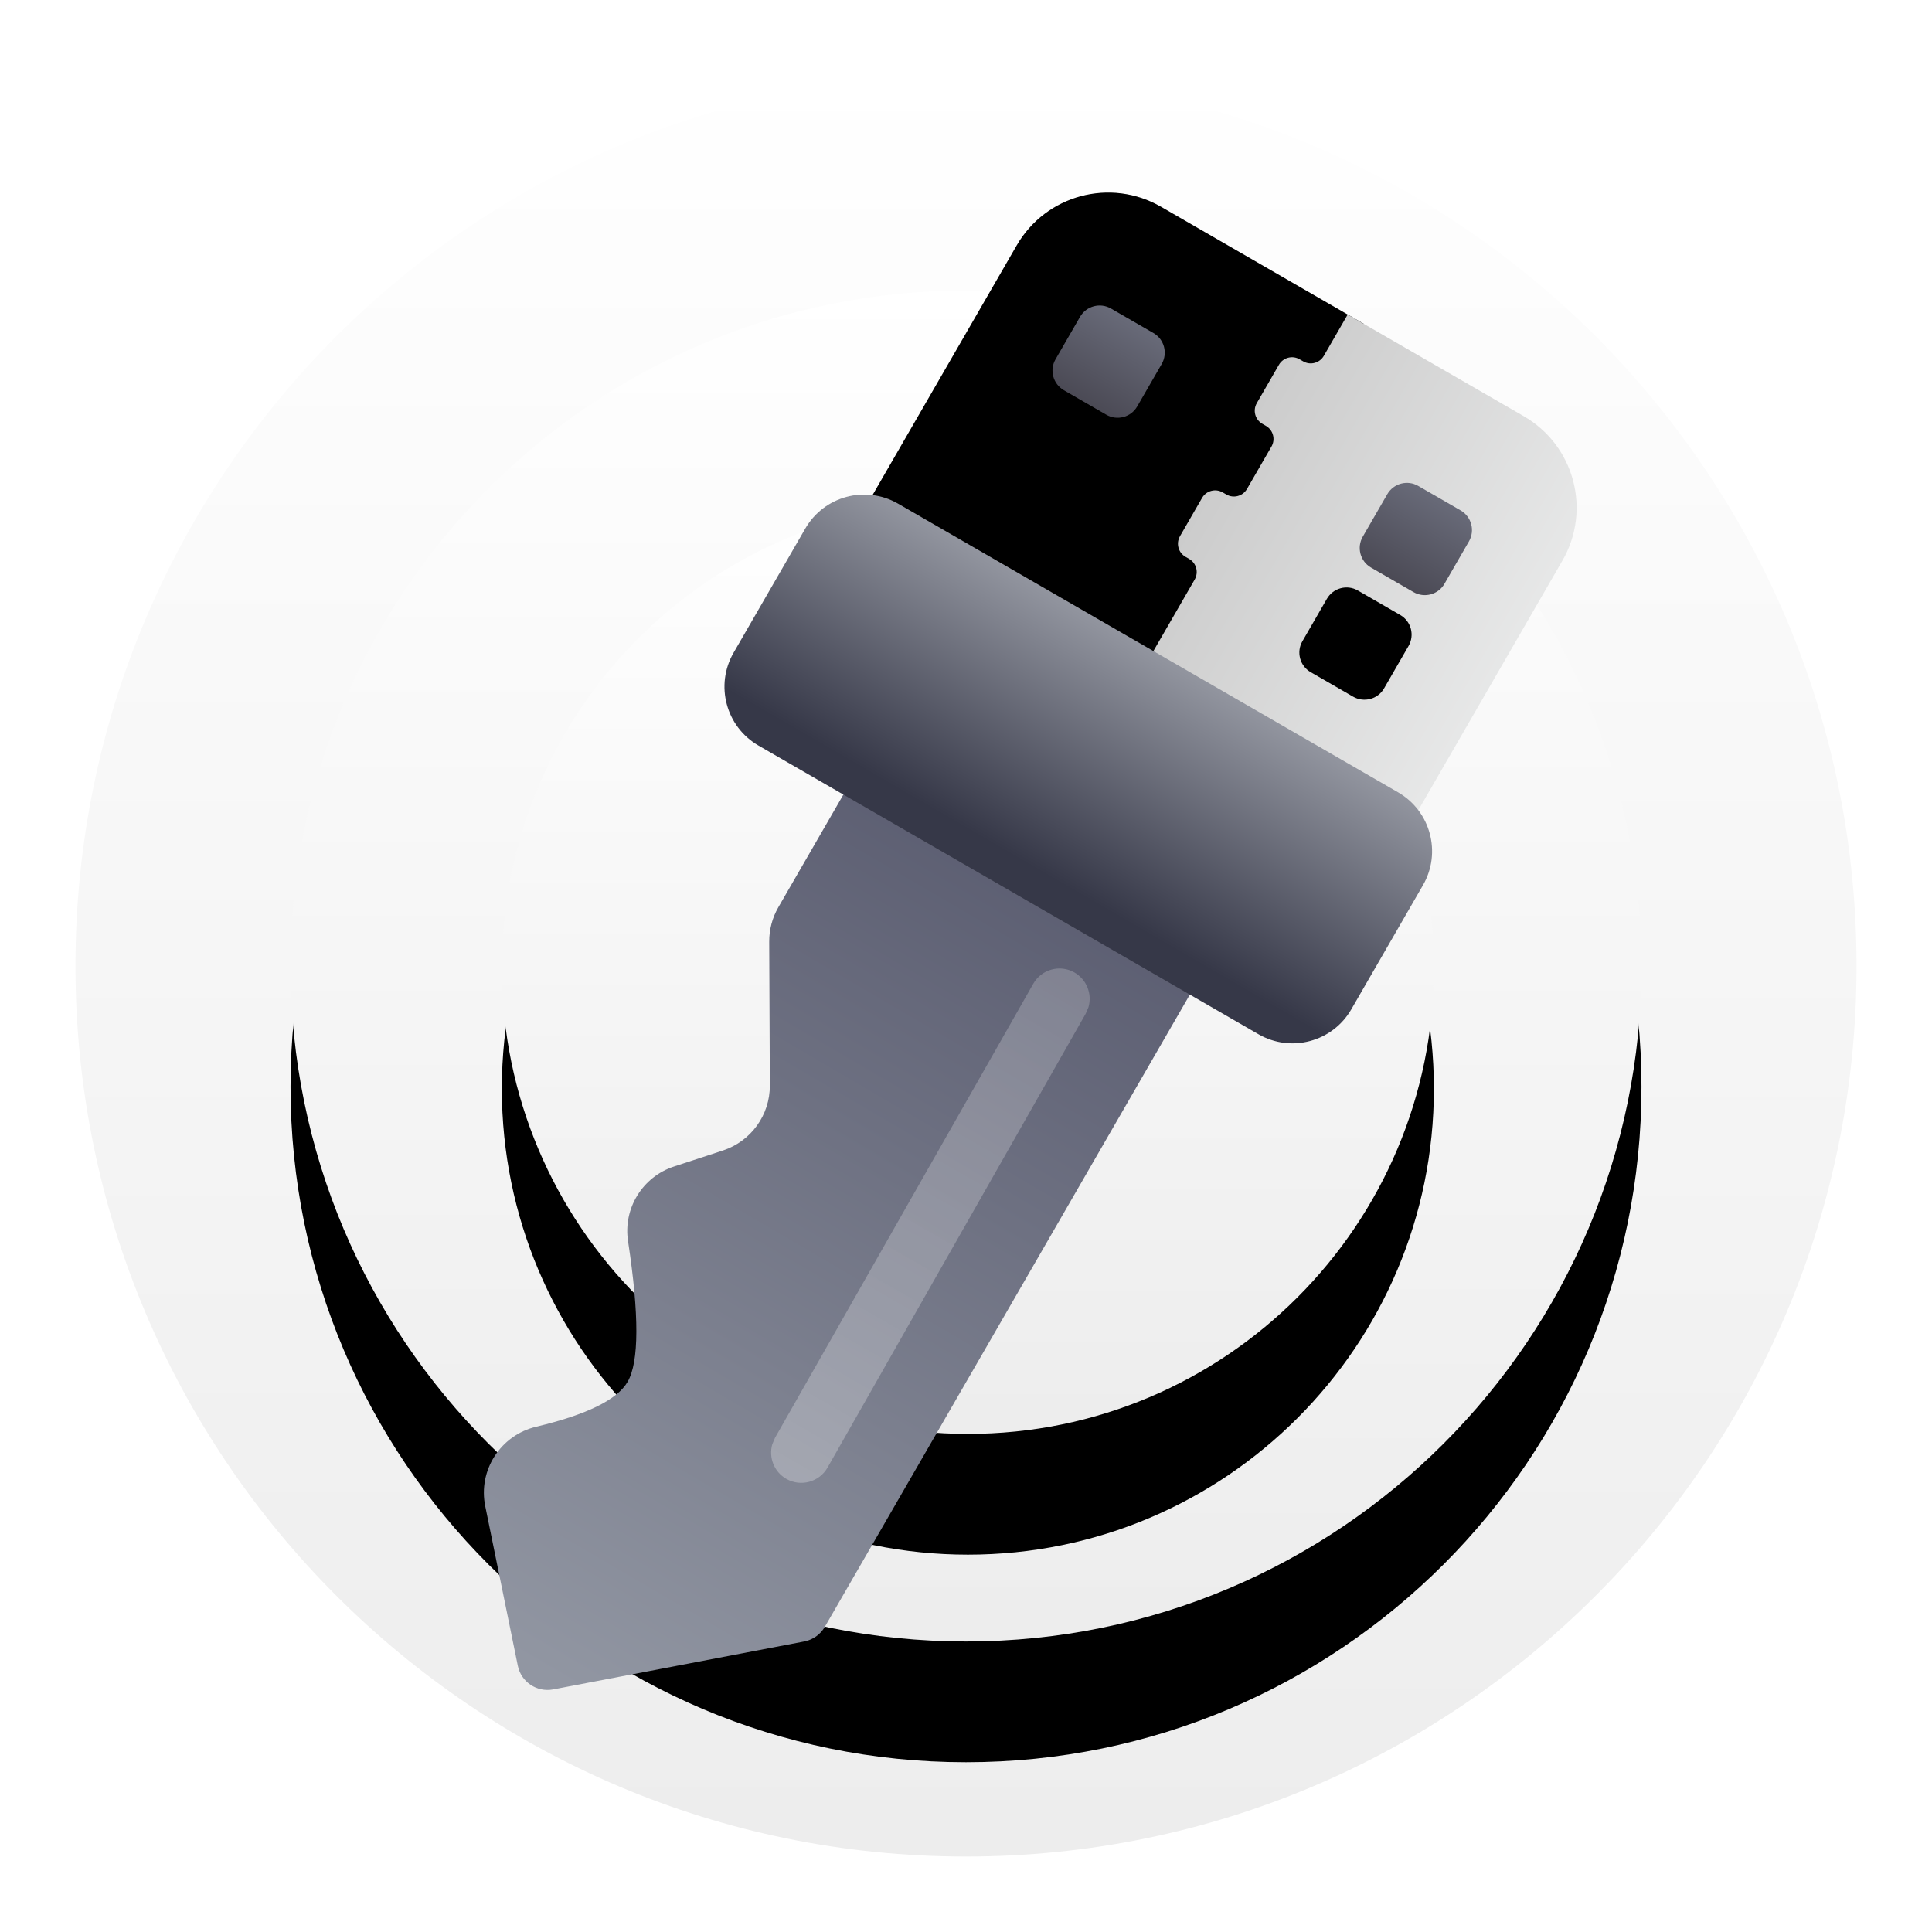 <svg xmlns="http://www.w3.org/2000/svg" xmlns:xlink="http://www.w3.org/1999/xlink" width="16" height="16" viewBox="0 0 16 16">
  <defs>
    <linearGradient id="快速激活（ukey）-16px-a" x1="50%" x2="50%" y1="0%" y2="98.139%">
      <stop offset="0%" stop-color="#FFF"/>
      <stop offset="100%" stop-color="#EDEDED"/>
    </linearGradient>
    <path id="快速激活（ukey）-16px-c" d="M7.375,1.781 C10.464,1.781 12.969,4.286 12.969,7.375 C12.969,10.464 10.464,12.969 7.375,12.969 C4.286,12.969 1.781,10.464 1.781,7.375 C1.781,4.286 4.286,1.781 7.375,1.781 Z"/>
    <filter id="快速激活（ukey）-16px-b" width="162.6%" height="162.6%" x="-31.3%" y="-22.3%" filterUnits="objectBoundingBox">
      <feOffset dy="1" in="SourceAlpha" result="shadowOffsetOuter1"/>
      <feGaussianBlur in="shadowOffsetOuter1" result="shadowBlurOuter1" stdDeviation="1"/>
      <feColorMatrix in="shadowBlurOuter1" values="0 0 0 0 0   0 0 0 0 0   0 0 0 0 0  0 0 0 0.102 0"/>
    </filter>
    <path id="快速激活（ukey）-16px-e" d="M7.391,3.531 C9.522,3.531 11.25,5.259 11.25,7.391 C11.25,9.522 9.522,11.25 7.391,11.25 C5.259,11.25 3.531,9.522 3.531,7.391 C3.531,5.259 5.259,3.531 7.391,3.531 Z"/>
    <filter id="快速激活（ukey）-16px-d" width="190.7%" height="190.7%" x="-45.3%" y="-32.4%" filterUnits="objectBoundingBox">
      <feOffset dy="1" in="SourceAlpha" result="shadowOffsetOuter1"/>
      <feGaussianBlur in="shadowOffsetOuter1" result="shadowBlurOuter1" stdDeviation="1"/>
      <feColorMatrix in="shadowBlurOuter1" values="0 0 0 0 0   0 0 0 0 0   0 0 0 0 0  0 0 0 0.102 0"/>
    </filter>
    <linearGradient id="快速激活（ukey）-16px-f" x1="100%" x2="0%" y1="64.916%" y2="64.916%">
      <stop offset="0%" stop-color="#EFEFF0"/>
      <stop offset="100%" stop-color="#CCCCCB"/>
    </linearGradient>
    <path id="快速激活（ukey）-16px-g" d="M1.238,0.03 L3.176,0.03 L3.176,3.873 L0.363,3.873 L0.363,0.905 C0.363,0.421 0.755,0.03 1.238,0.03 Z"/>
    <filter id="快速激活（ukey）-16px-h" width="100%" height="100%" x="0%" y="0%" filterUnits="objectBoundingBox">
      <feOffset in="SourceAlpha" result="shadowOffsetInner1"/>
      <feComposite in="shadowOffsetInner1" in2="SourceAlpha" k2="-1" k3="1" operator="arithmetic" result="shadowInnerInner1"/>
      <feColorMatrix in="shadowInnerInner1" values="0 0 0 0 0   0 0 0 0 0   0 0 0 0 0  0 0 0 0.079 0"/>
    </filter>
    <linearGradient id="快速激活（ukey）-16px-i" x1="132.739%" x2="0%" y1="50%" y2="50%">
      <stop offset="0%" stop-color="#EFF0F0"/>
      <stop offset="100%" stop-color="#CCC"/>
    </linearGradient>
    <linearGradient id="快速激活（ukey）-16px-j" x1="50%" x2="50%" y1="-30.059%" y2="100%">
      <stop offset="2.344%" stop-color="#707382"/>
      <stop offset="99.787%" stop-color="#4B4A55"/>
    </linearGradient>
    <path id="快速激活（ukey）-16px-k" d="M4.238,0.967 L4.644,0.967 C4.748,0.967 4.832,1.051 4.832,1.155 L4.832,1.561 C4.832,1.664 4.748,1.748 4.644,1.748 L4.238,1.748 C4.135,1.748 4.051,1.664 4.051,1.561 L4.051,1.155 C4.051,1.051 4.135,0.967 4.238,0.967 Z"/>
    <filter id="快速激活（ukey）-16px-l" width="278.1%" height="278.1%" x="-89.1%" y="-89.1%" filterUnits="objectBoundingBox">
      <feGaussianBlur in="SourceAlpha" result="shadowBlurInner1" stdDeviation=".5"/>
      <feOffset dy="1" in="shadowBlurInner1" result="shadowOffsetInner1"/>
      <feComposite in="shadowOffsetInner1" in2="SourceAlpha" k2="-1" k3="1" operator="arithmetic" result="shadowInnerInner1"/>
      <feColorMatrix in="shadowInnerInner1" values="0 0 0 0 0   0 0 0 0 0   0 0 0 0 0  0 0 0 0.194 0"/>
    </filter>
    <path id="快速激活（ukey）-16px-m" d="M1.301,0.967 L1.707,0.967 C1.81,0.967 1.894,1.051 1.894,1.155 L1.894,1.561 C1.894,1.664 1.81,1.748 1.707,1.748 L1.301,1.748 C1.197,1.748 1.113,1.664 1.113,1.561 L1.113,1.155 C1.113,1.051 1.197,0.967 1.301,0.967 Z"/>
    <filter id="快速激活（ukey）-16px-n" width="278.1%" height="278.1%" x="-89.1%" y="-89.1%" filterUnits="objectBoundingBox">
      <feGaussianBlur in="SourceAlpha" result="shadowBlurInner1" stdDeviation=".5"/>
      <feOffset dy="1" in="shadowBlurInner1" result="shadowOffsetInner1"/>
      <feComposite in="shadowOffsetInner1" in2="SourceAlpha" k2="-1" k3="1" operator="arithmetic" result="shadowInnerInner1"/>
      <feColorMatrix in="shadowInnerInner1" values="0 0 0 0 0   0 0 0 0 0   0 0 0 0 0  0 0 0 0.194 0"/>
    </filter>
    <linearGradient id="快速激活（ukey）-16px-o" x1="43.066%" x2="43.066%" y1="4.482%" y2="97.913%">
      <stop offset="0%" stop-color="#595B6F"/>
      <stop offset="100%" stop-color="#9196A2"/>
    </linearGradient>
    <linearGradient id="快速激活（ukey）-16px-p" x1="50%" x2="50%" y1="0%" y2="100%">
      <stop offset="0%" stop-color="#FFF" stop-opacity=".206"/>
      <stop offset="100%" stop-color="#FFF" stop-opacity=".275"/>
    </linearGradient>
    <linearGradient id="快速激活（ukey）-16px-q" x1="50%" x2="50%" y1="0%" y2="88.619%">
      <stop offset="0%" stop-color="#92959F"/>
      <stop offset="100%" stop-color="#363848"/>
    </linearGradient>
  </defs>
  <g fill="none" fill-rule="evenodd">
    <g transform="translate(.625 .625)">
      <path fill="url(#快速激活（ukey）-16px-a)" d="M7.375,0 C11.448,0 14.75,3.302 14.75,7.375 C14.75,11.448 11.448,14.75 7.375,14.75 C3.302,14.75 0,11.448 0,7.375 C0,3.302 3.302,0 7.375,0 Z"/>
      <use fill="#000" filter="url(#快速激活（ukey）-16px-b)" xlink:href="#快速激活（ukey）-16px-c"/>
      <use fill="url(#快速激活（ukey）-16px-a)" xlink:href="#快速激活（ukey）-16px-c"/>
      <use fill="#000" filter="url(#快速激活（ukey）-16px-d)" xlink:href="#快速激活（ukey）-16px-e"/>
      <use fill="url(#快速激活（ukey）-16px-a)" xlink:href="#快速激活（ukey）-16px-e"/>
    </g>
    <g transform="rotate(30 2.287 16.503)">
      <g fill-rule="nonzero">
        <use fill="url(#快速激活（ukey）-16px-f)" xlink:href="#快速激活（ukey）-16px-g"/>
        <use fill="#000" filter="url(#快速激活（ukey）-16px-h)" xlink:href="#快速激活（ukey）-16px-g"/>
      </g>
      <path fill="url(#快速激活（ukey）-16px-i)" fill-rule="nonzero" d="M3.023,0.03 L4.707,0.03 C5.19,0.03 5.582,0.421 5.582,0.905 L5.582,3.873 L3.023,3.873 L3.023,2.564 C3.023,2.495 2.967,2.439 2.898,2.439 L2.863,2.439 C2.794,2.439 2.738,2.383 2.738,2.314 L2.738,1.948 C2.738,1.879 2.794,1.823 2.863,1.823 L2.898,1.823 C2.967,1.823 3.023,1.767 3.023,1.698 L3.023,1.292 C3.023,1.223 2.967,1.167 2.898,1.167 L2.863,1.167 C2.794,1.167 2.738,1.111 2.738,1.042 L2.738,0.675 C2.738,0.606 2.794,0.55 2.863,0.55 L2.898,0.55 C2.967,0.55 3.023,0.494 3.023,0.425 L3.023,0.03 Z"/>
      <g fill-rule="nonzero">
        <use fill="url(#快速激活（ukey）-16px-j)" xlink:href="#快速激活（ukey）-16px-k"/>
        <use fill="#000" filter="url(#快速激活（ukey）-16px-l)" xlink:href="#快速激活（ukey）-16px-k"/>
      </g>
      <g fill-rule="nonzero">
        <use fill="url(#快速激活（ukey）-16px-j)" xlink:href="#快速激活（ukey）-16px-m"/>
        <use fill="#000" filter="url(#快速激活（ukey）-16px-n)" xlink:href="#快速激活（ukey）-16px-m"/>
      </g>
      <path fill="url(#快速激活（ukey）-16px-o)" fill-rule="nonzero" d="M1.394,4.467 L1.394,6.639 C1.394,6.739 1.421,6.837 1.471,6.923 L2.071,7.952 C2.194,8.163 2.167,8.429 2.005,8.611 L1.719,8.93 C1.536,9.134 1.527,9.442 1.699,9.656 C2.085,10.139 2.278,10.475 2.278,10.666 C2.278,10.837 2.121,11.071 1.808,11.367 C1.587,11.576 1.571,11.922 1.773,12.149 L2.666,13.157 C2.757,13.26 2.913,13.27 3.017,13.181 L4.62,11.797 C4.675,11.749 4.707,11.68 4.707,11.608 L4.707,4.573 L1.394,4.467 Z"/>
      <path fill="url(#快速激活（ukey）-16px-p)" fill-rule="nonzero" d="M3.787,5.88 C3.906,5.88 4.005,5.961 4.032,6.071 L4.039,6.129 L4.067,10.453 C4.068,10.591 3.957,10.704 3.819,10.705 C3.7,10.706 3.601,10.624 3.574,10.514 L3.567,10.457 L3.539,6.132 C3.538,5.994 3.649,5.881 3.787,5.88 Z"/>
      <path fill="url(#快速激活（ukey）-16px-q)" d="M0.582,3.248 L5.363,3.248 C5.674,3.248 5.926,3.5 5.926,3.811 L5.926,4.998 C5.926,5.309 5.674,5.561 5.363,5.561 L0.582,5.561 C0.271,5.561 0.019,5.309 0.019,4.998 L0.019,3.811 C0.019,3.5 0.271,3.248 0.582,3.248 Z"/>
    </g>
  </g>
</svg>
